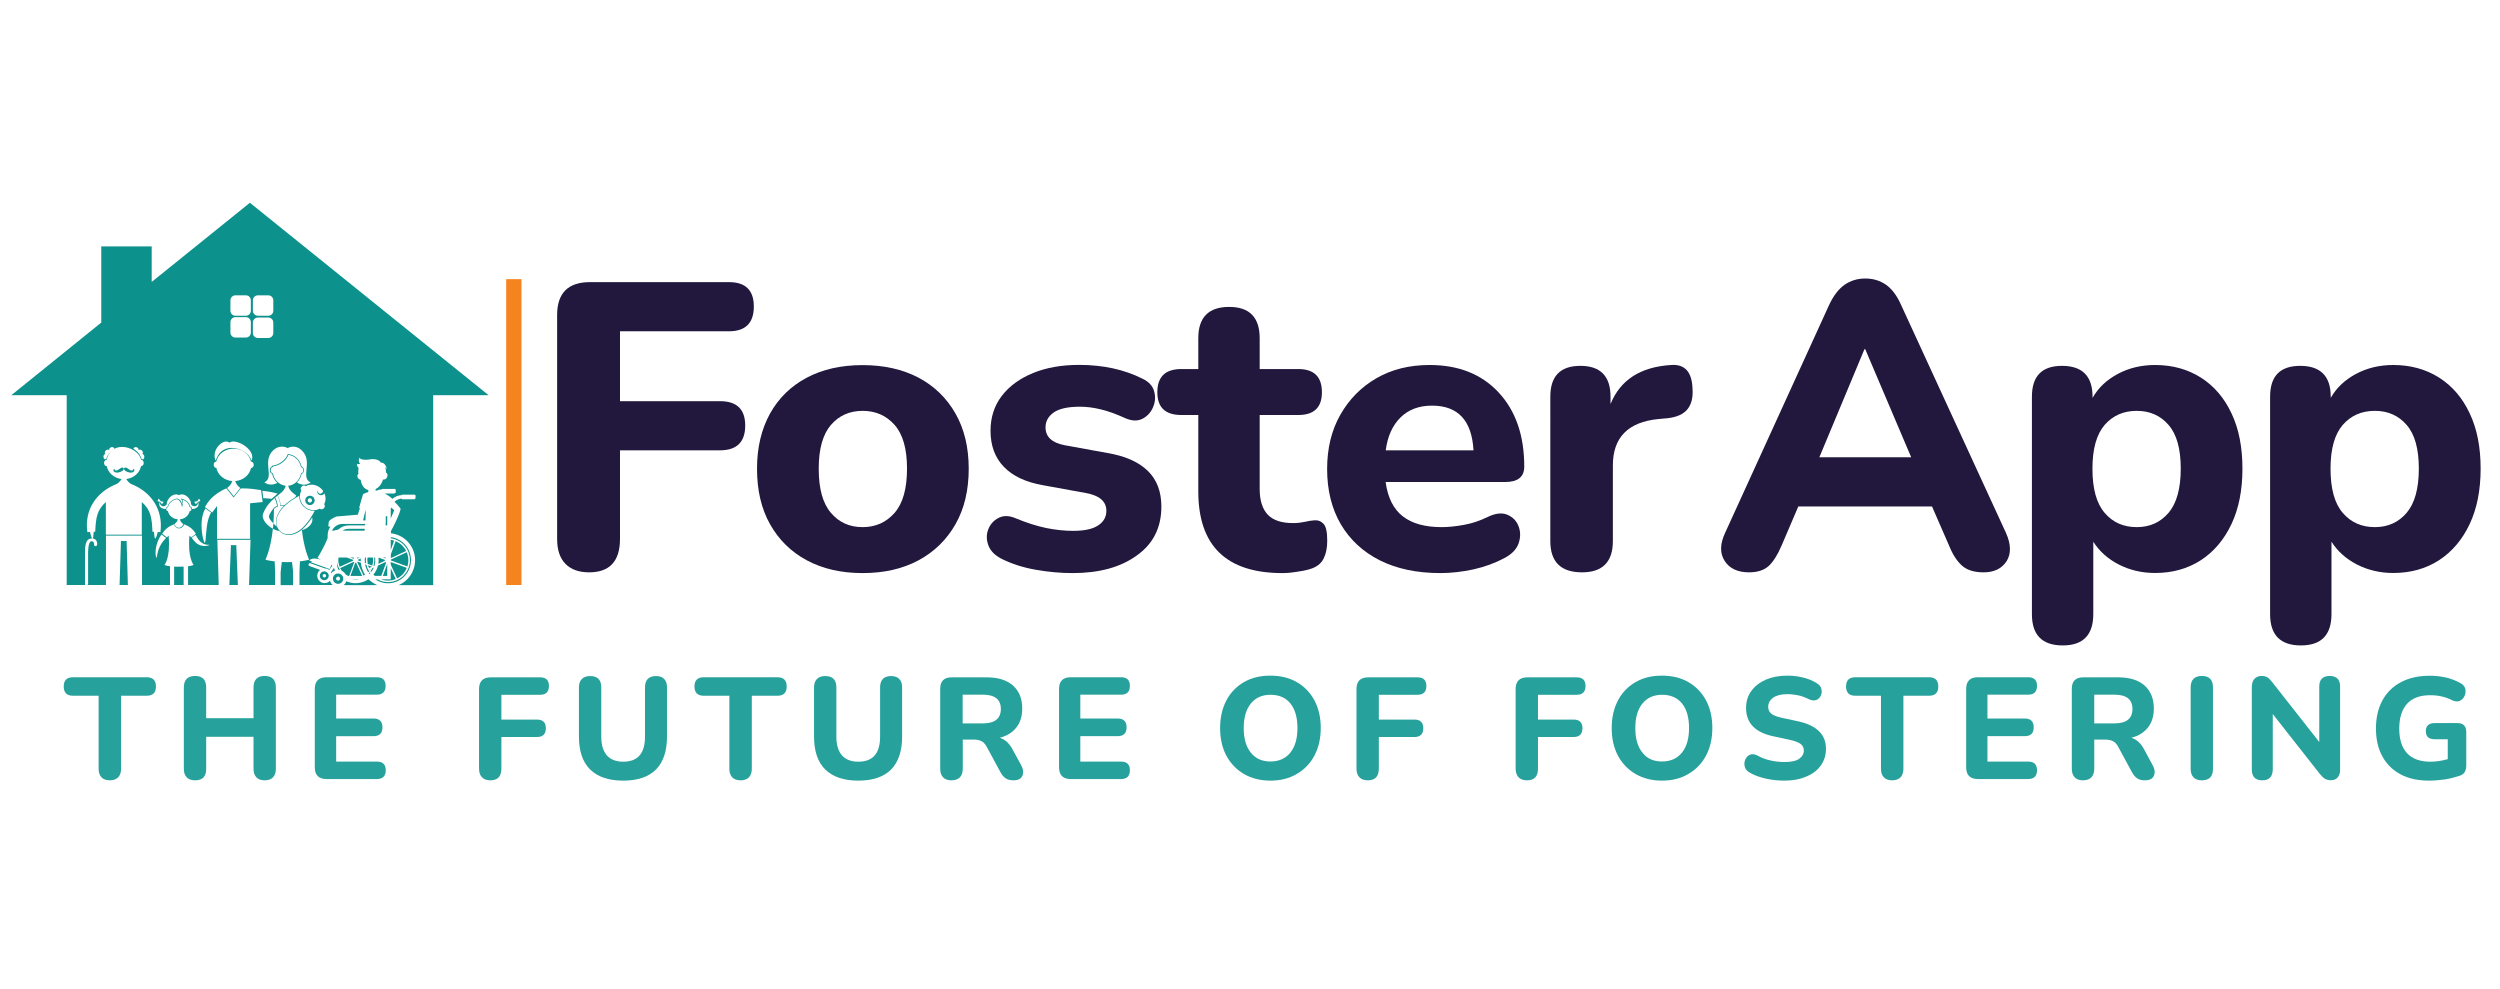 <?xml version="1.0" encoding="utf-8"?>
<!-- Generator: Adobe Illustrator 24.0.0, SVG Export Plug-In . SVG Version: 6.00 Build 0)  -->
<svg version="1.1" id="Layer_1" xmlns="http://www.w3.org/2000/svg" xmlns:xlink="http://www.w3.org/1999/xlink" x="0px" y="0px"
	 viewBox="0 0 235 93" style="enable-background:new 0 0 235 93;" xml:space="preserve">
<style type="text/css">
	.st0{fill:#27A19C;}
	.st1{fill:#22183D;}
	.st2{fill:none;stroke:#F5841F;stroke-width:1.439;stroke-miterlimit:10;}
	.st3{fill:#0D918C;}
</style>
<g>
	<path class="st0" d="M10.33,73.35c-0.34,0-0.61-0.09-0.79-0.28c-0.18-0.19-0.27-0.46-0.27-0.8V65.4h-2.4
		c-0.59,0-0.88-0.29-0.88-0.87c0-0.58,0.29-0.87,0.88-0.87h6.91c0.59,0,0.88,0.29,0.88,0.87c0,0.58-0.29,0.87-0.88,0.87h-2.4v6.86
		c0,0.34-0.09,0.61-0.26,0.8C10.93,73.25,10.67,73.35,10.33,73.35z"/>
	<path class="st0" d="M18.34,73.35c-0.34,0-0.61-0.09-0.79-0.28c-0.18-0.19-0.27-0.46-0.27-0.8v-7.64c0-0.72,0.35-1.09,1.06-1.09
		c0.7,0,1.04,0.36,1.04,1.09v2.88h4.45v-2.88c0-0.72,0.35-1.09,1.04-1.09c0.71,0,1.06,0.36,1.06,1.09v7.64
		c0,0.34-0.09,0.61-0.27,0.8c-0.18,0.19-0.44,0.28-0.79,0.28c-0.33,0-0.59-0.09-0.77-0.28c-0.18-0.19-0.27-0.46-0.27-0.8v-3.01
		h-4.45v3.01C19.39,72.99,19.04,73.35,18.34,73.35z"/>
	<path class="st0" d="M30.69,73.23c-0.73,0-1.1-0.37-1.1-1.1v-7.37c0-0.73,0.37-1.1,1.1-1.1h4.73c0.55,0,0.83,0.27,0.83,0.81
		c0,0.55-0.28,0.83-0.83,0.83H31.6v2.24h3.51c0.56,0,0.84,0.28,0.84,0.83c0,0.55-0.28,0.83-0.84,0.83H31.6v2.39h3.83
		c0.55,0,0.83,0.27,0.83,0.81c0,0.55-0.28,0.83-0.83,0.83H30.69z"/>
	<path class="st0" d="M46.1,73.35c-0.34,0-0.61-0.09-0.79-0.28c-0.19-0.19-0.28-0.47-0.28-0.83v-7.47c0-0.73,0.37-1.1,1.1-1.1h4.64
		c0.55,0,0.83,0.27,0.83,0.81c0,0.55-0.28,0.83-0.83,0.83h-3.64v2.33h3.34c0.56,0,0.84,0.27,0.84,0.81c0,0.55-0.28,0.83-0.84,0.83
		h-3.34v2.96C47.13,72.98,46.79,73.35,46.1,73.35z"/>
	<path class="st0" d="M58.58,73.38c-1.36,0-2.39-0.35-3.1-1.04c-0.71-0.7-1.06-1.73-1.06-3.11v-4.61c0-0.34,0.09-0.61,0.27-0.79
		c0.18-0.19,0.44-0.28,0.79-0.28c0.7,0,1.04,0.36,1.04,1.07v4.63c0,0.78,0.18,1.36,0.53,1.76c0.35,0.39,0.86,0.59,1.53,0.59
		c1.37,0,2.05-0.78,2.05-2.35v-4.63c0-0.71,0.35-1.07,1.04-1.07c0.33,0,0.59,0.09,0.77,0.28c0.18,0.19,0.26,0.45,0.26,0.79v4.61
		c0,1.37-0.35,2.41-1.04,3.11C60.96,73.03,59.94,73.38,58.58,73.38z"/>
	<path class="st0" d="M69.62,73.35c-0.34,0-0.61-0.09-0.79-0.28c-0.18-0.19-0.27-0.46-0.27-0.8V65.4h-2.4
		c-0.59,0-0.88-0.29-0.88-0.87c0-0.58,0.29-0.87,0.88-0.87h6.91c0.59,0,0.88,0.29,0.88,0.87c0,0.58-0.29,0.87-0.88,0.87h-2.4v6.86
		c0,0.34-0.09,0.61-0.26,0.8C70.23,73.25,69.97,73.35,69.62,73.35z"/>
	<path class="st0" d="M80.68,73.38c-1.36,0-2.39-0.35-3.1-1.04c-0.71-0.7-1.06-1.73-1.06-3.11v-4.61c0-0.34,0.09-0.61,0.27-0.79
		c0.18-0.19,0.44-0.28,0.79-0.28c0.7,0,1.04,0.36,1.04,1.07v4.63c0,0.78,0.18,1.36,0.53,1.76c0.35,0.39,0.86,0.59,1.53,0.59
		c1.37,0,2.05-0.78,2.05-2.35v-4.63c0-0.71,0.35-1.07,1.04-1.07c0.33,0,0.59,0.09,0.77,0.28c0.18,0.19,0.26,0.45,0.26,0.79v4.61
		c0,1.37-0.35,2.41-1.04,3.11C83.06,73.03,82.04,73.38,80.68,73.38z"/>
	<path class="st0" d="M89.44,73.35c-0.34,0-0.61-0.09-0.79-0.28c-0.18-0.19-0.27-0.46-0.27-0.8v-7.53c0-0.71,0.36-1.07,1.07-1.07
		h3.3c1.07,0,1.89,0.26,2.47,0.77c0.58,0.52,0.87,1.23,0.87,2.16c0,0.71-0.18,1.31-0.55,1.78c-0.37,0.47-0.89,0.8-1.57,0.97
		c0.48,0.14,0.87,0.49,1.18,1.04L96,71.95c0.19,0.34,0.23,0.66,0.11,0.96c-0.12,0.29-0.4,0.44-0.85,0.44c-0.3,0-0.54-0.06-0.73-0.19
		c-0.19-0.13-0.35-0.32-0.49-0.58l-1.3-2.4c-0.14-0.25-0.3-0.43-0.5-0.52c-0.2-0.09-0.43-0.14-0.71-0.14h-1.03v2.74
		c0,0.34-0.09,0.61-0.26,0.8C90.05,73.25,89.79,73.35,89.44,73.35z M90.49,68h1.89c1.13,0,1.7-0.45,1.7-1.36
		c0-0.9-0.57-1.34-1.7-1.34h-1.89V68z"/>
	<path class="st0" d="M100.65,73.23c-0.73,0-1.1-0.37-1.1-1.1v-7.37c0-0.73,0.37-1.1,1.1-1.1h4.73c0.55,0,0.83,0.27,0.83,0.81
		c0,0.55-0.28,0.83-0.83,0.83h-3.83v2.24h3.51c0.56,0,0.84,0.28,0.84,0.83c0,0.55-0.28,0.83-0.84,0.83h-3.51v2.39h3.83
		c0.55,0,0.83,0.27,0.83,0.81c0,0.55-0.28,0.83-0.83,0.83H100.65z"/>
	<path class="st0" d="M119.42,73.38c-0.94,0-1.77-0.21-2.48-0.62c-0.71-0.41-1.26-0.99-1.66-1.72c-0.39-0.74-0.59-1.6-0.59-2.6
		c0-0.99,0.2-1.86,0.59-2.6c0.39-0.74,0.94-1.31,1.65-1.72c0.71-0.41,1.53-0.61,2.48-0.61c0.95,0,1.78,0.2,2.49,0.61
		c0.71,0.41,1.26,0.98,1.66,1.72c0.39,0.74,0.59,1.6,0.59,2.58c0,1-0.2,1.86-0.59,2.6c-0.39,0.74-0.95,1.32-1.66,1.73
		C121.2,73.17,120.37,73.38,119.42,73.38z M119.42,71.58c0.8,0,1.42-0.28,1.87-0.83c0.45-0.56,0.67-1.33,0.67-2.31
		c0-0.99-0.22-1.77-0.66-2.31c-0.44-0.55-1.07-0.82-1.87-0.82c-0.79,0-1.4,0.27-1.85,0.82c-0.45,0.55-0.67,1.32-0.67,2.31
		c0,0.99,0.22,1.76,0.67,2.31C118.02,71.31,118.64,71.58,119.42,71.58z"/>
	<path class="st0" d="M128.58,73.35c-0.34,0-0.61-0.09-0.79-0.28c-0.19-0.19-0.28-0.47-0.28-0.83v-7.47c0-0.73,0.37-1.1,1.1-1.1
		h4.64c0.55,0,0.83,0.27,0.83,0.81c0,0.55-0.28,0.83-0.83,0.83h-3.64v2.33h3.34c0.56,0,0.84,0.27,0.84,0.81
		c0,0.55-0.28,0.83-0.84,0.83h-3.34v2.96C129.61,72.98,129.27,73.35,128.58,73.35z"/>
	<path class="st0" d="M143.54,73.35c-0.34,0-0.61-0.09-0.79-0.28c-0.19-0.19-0.28-0.47-0.28-0.83v-7.47c0-0.73,0.37-1.1,1.1-1.1
		h4.64c0.55,0,0.83,0.27,0.83,0.81c0,0.55-0.28,0.83-0.83,0.83h-3.64v2.33h3.34c0.56,0,0.84,0.27,0.84,0.81
		c0,0.55-0.28,0.83-0.84,0.83h-3.34v2.96C144.58,72.98,144.23,73.35,143.54,73.35z"/>
	<path class="st0" d="M156.23,73.38c-0.94,0-1.77-0.21-2.48-0.62c-0.71-0.41-1.26-0.99-1.66-1.72c-0.39-0.74-0.59-1.6-0.59-2.6
		c0-0.99,0.2-1.86,0.59-2.6c0.39-0.74,0.94-1.31,1.65-1.72c0.71-0.41,1.53-0.61,2.48-0.61c0.95,0,1.78,0.2,2.49,0.61
		c0.71,0.41,1.26,0.98,1.66,1.72c0.39,0.74,0.59,1.6,0.59,2.58c0,1-0.2,1.86-0.59,2.6c-0.39,0.74-0.95,1.32-1.66,1.73
		C158.01,73.17,157.18,73.38,156.23,73.38z M156.23,71.58c0.8,0,1.42-0.28,1.87-0.83c0.45-0.56,0.67-1.33,0.67-2.31
		c0-0.99-0.22-1.77-0.66-2.31c-0.44-0.55-1.07-0.82-1.87-0.82c-0.79,0-1.4,0.27-1.85,0.82c-0.45,0.55-0.67,1.32-0.67,2.31
		c0,0.99,0.22,1.76,0.67,2.31C154.82,71.31,155.44,71.58,156.23,71.58z"/>
	<path class="st0" d="M167.73,73.38c-0.58,0-1.16-0.06-1.74-0.19c-0.58-0.13-1.08-0.31-1.51-0.56c-0.25-0.14-0.41-0.32-0.47-0.55
		c-0.06-0.23-0.05-0.45,0.04-0.67c0.09-0.22,0.24-0.37,0.43-0.46c0.2-0.09,0.44-0.07,0.72,0.07c0.36,0.21,0.76,0.36,1.21,0.46
		c0.44,0.1,0.88,0.15,1.32,0.15c0.65,0,1.12-0.1,1.4-0.31c0.28-0.2,0.43-0.46,0.43-0.77c0-0.26-0.1-0.47-0.3-0.62
		c-0.2-0.15-0.55-0.28-1.04-0.39l-1.53-0.33c-1.71-0.36-2.56-1.25-2.56-2.66c0-0.61,0.16-1.14,0.49-1.59
		c0.33-0.46,0.78-0.81,1.36-1.07c0.58-0.25,1.26-0.38,2.03-0.38c0.51,0,1,0.06,1.49,0.18s0.92,0.3,1.29,0.54
		c0.23,0.14,0.37,0.31,0.42,0.53c0.05,0.22,0.04,0.43-0.05,0.62c-0.09,0.2-0.23,0.34-0.43,0.42c-0.2,0.08-0.45,0.05-0.75-0.1
		c-0.3-0.15-0.62-0.27-0.95-0.34c-0.33-0.07-0.68-0.11-1.03-0.11c-0.57,0-1.01,0.11-1.32,0.33c-0.31,0.22-0.47,0.51-0.47,0.86
		c0,0.26,0.09,0.47,0.28,0.64c0.19,0.16,0.52,0.29,0.99,0.39l1.53,0.33c1.75,0.38,2.63,1.24,2.63,2.58c0,0.6-0.16,1.12-0.48,1.57
		c-0.32,0.45-0.77,0.8-1.36,1.04C169.22,73.25,168.53,73.38,167.73,73.38z"/>
	<path class="st0" d="M177.87,73.35c-0.34,0-0.61-0.09-0.79-0.28c-0.18-0.19-0.27-0.46-0.27-0.8V65.4h-2.4
		c-0.59,0-0.88-0.29-0.88-0.87c0-0.58,0.29-0.87,0.88-0.87h6.91c0.59,0,0.88,0.29,0.88,0.87c0,0.58-0.29,0.87-0.88,0.87h-2.4v6.86
		c0,0.34-0.09,0.61-0.26,0.8C178.47,73.25,178.21,73.35,177.87,73.35z"/>
	<path class="st0" d="M185.92,73.23c-0.73,0-1.1-0.37-1.1-1.1v-7.37c0-0.73,0.37-1.1,1.1-1.1h4.73c0.55,0,0.83,0.27,0.83,0.81
		c0,0.55-0.28,0.83-0.83,0.83h-3.83v2.24h3.51c0.56,0,0.84,0.28,0.84,0.83c0,0.55-0.28,0.83-0.84,0.83h-3.51v2.39h3.83
		c0.55,0,0.83,0.27,0.83,0.81c0,0.55-0.28,0.83-0.83,0.83H185.92z"/>
	<path class="st0" d="M195.81,73.35c-0.34,0-0.61-0.09-0.79-0.28c-0.18-0.19-0.27-0.46-0.27-0.8v-7.53c0-0.71,0.36-1.07,1.07-1.07
		h3.3c1.07,0,1.89,0.26,2.47,0.77c0.58,0.52,0.87,1.23,0.87,2.16c0,0.71-0.18,1.31-0.55,1.78c-0.37,0.47-0.89,0.8-1.57,0.97
		c0.48,0.14,0.87,0.49,1.18,1.04l0.84,1.56c0.19,0.34,0.23,0.66,0.11,0.96c-0.12,0.29-0.4,0.44-0.85,0.44
		c-0.3,0-0.54-0.06-0.73-0.19c-0.19-0.13-0.35-0.32-0.49-0.58l-1.3-2.4c-0.14-0.25-0.3-0.43-0.5-0.52c-0.2-0.09-0.43-0.14-0.71-0.14
		h-1.03v2.74c0,0.34-0.09,0.61-0.26,0.8C196.42,73.25,196.16,73.35,195.81,73.35z M196.86,68h1.89c1.13,0,1.7-0.45,1.7-1.36
		c0-0.9-0.57-1.34-1.7-1.34h-1.89V68z"/>
	<path class="st0" d="M206.98,73.35c-0.34,0-0.61-0.09-0.79-0.28c-0.18-0.19-0.27-0.46-0.27-0.8v-7.64c0-0.72,0.35-1.09,1.06-1.09
		c0.7,0,1.04,0.36,1.04,1.09v7.64C208.02,72.99,207.68,73.35,206.98,73.35z"/>
	<path class="st0" d="M212.65,73.35c-0.65,0-0.98-0.34-0.98-1.02V64.6c0-0.34,0.08-0.61,0.25-0.79c0.17-0.18,0.39-0.27,0.67-0.27
		c0.24,0,0.42,0.05,0.56,0.14c0.14,0.09,0.29,0.25,0.46,0.47l4.4,5.6v-5.21c0-0.67,0.33-1,0.98-1s0.98,0.33,0.98,1v7.83
		c0,0.3-0.08,0.54-0.23,0.71c-0.15,0.18-0.36,0.26-0.62,0.26c-0.25,0-0.45-0.05-0.6-0.15c-0.15-0.1-0.31-0.26-0.48-0.47l-4.4-5.6
		v5.21C213.63,73.01,213.3,73.35,212.65,73.35z"/>
	<path class="st0" d="M228.35,73.38c-1.08,0-1.99-0.2-2.73-0.61c-0.75-0.41-1.31-0.98-1.7-1.71c-0.39-0.73-0.58-1.59-0.58-2.58
		c0-1.01,0.2-1.89,0.6-2.63c0.4-0.74,0.98-1.32,1.74-1.72c0.76-0.41,1.67-0.61,2.74-0.61c0.49,0,0.98,0.05,1.47,0.16
		c0.49,0.11,0.96,0.29,1.41,0.54c0.24,0.14,0.39,0.32,0.44,0.54c0.05,0.23,0.02,0.45-0.07,0.66c-0.1,0.21-0.25,0.37-0.45,0.46
		c-0.2,0.09-0.45,0.07-0.73-0.06c-0.61-0.32-1.29-0.47-2.05-0.47c-0.97,0-1.69,0.27-2.18,0.81c-0.48,0.54-0.73,1.31-0.73,2.33
		c0,1.02,0.25,1.8,0.74,2.32c0.49,0.52,1.22,0.79,2.19,0.79c0.52,0,1.06-0.08,1.63-0.24v-1.87h-1.22c-0.56,0-0.84-0.25-0.84-0.76
		c0-0.51,0.28-0.76,0.84-0.76h2.13c0.55,0,0.83,0.28,0.83,0.84v3.15c0,0.24-0.05,0.43-0.14,0.6c-0.09,0.16-0.25,0.28-0.45,0.35
		c-0.41,0.14-0.86,0.26-1.37,0.35C229.34,73.33,228.84,73.38,228.35,73.38z"/>
</g>
<path class="st1" d="M55.38,53.8c-0.97,0-1.71-0.27-2.23-0.8c-0.52-0.53-0.78-1.31-0.78-2.33V29.61c0-2.06,1.03-3.09,3.09-3.09
	h13.07c1.55,0,2.33,0.76,2.33,2.29c0,1.55-0.78,2.33-2.33,2.33H58.28v6.57h9.4c1.58,0,2.37,0.76,2.37,2.29
	c0,1.55-0.79,2.33-2.37,2.33h-9.4v8.33C58.28,52.75,57.31,53.8,55.38,53.8z"/>
<path class="st1" d="M81.09,53.87c-2.01,0-3.76-0.4-5.25-1.2s-2.64-1.94-3.46-3.4c-0.82-1.46-1.22-3.2-1.22-5.21
	c0-1.99,0.41-3.71,1.22-5.18c0.81-1.46,1.97-2.59,3.46-3.38c1.49-0.79,3.24-1.18,5.25-1.18c2.01,0,3.76,0.4,5.25,1.18
	c1.49,0.79,2.65,1.92,3.48,3.38c0.83,1.46,1.24,3.19,1.24,5.18c0,2.01-0.41,3.75-1.24,5.21c-0.83,1.46-1.99,2.6-3.48,3.4
	S83.1,53.87,81.09,53.87z M81.09,49.55c1.22,0,2.22-0.45,3-1.34c0.78-0.89,1.17-2.28,1.17-4.16c0-1.86-0.39-3.23-1.17-4.11
	c-0.78-0.88-1.78-1.32-3-1.32c-1.22,0-2.22,0.44-2.98,1.32c-0.76,0.88-1.15,2.25-1.15,4.11c0,1.89,0.38,3.27,1.15,4.16
	C78.87,49.11,79.86,49.55,81.09,49.55z"/>
<path class="st1" d="M100.84,53.87c-1.12,0-2.27-0.1-3.46-0.31c-1.18-0.2-2.26-0.55-3.23-1.03c-0.64-0.33-1.05-0.75-1.24-1.26
	c-0.19-0.51-0.2-1.01-0.02-1.49c0.18-0.48,0.5-0.85,0.96-1.09c0.46-0.24,0.99-0.24,1.6,0.02c1.04,0.43,2.01,0.74,2.88,0.92
	c0.88,0.18,1.73,0.27,2.54,0.27c1.07,0,1.86-0.17,2.37-0.52c0.51-0.34,0.76-0.8,0.76-1.36c0-0.89-0.65-1.45-1.95-1.68l-4.01-0.73
	c-1.6-0.28-2.83-0.85-3.67-1.72c-0.84-0.87-1.26-2-1.26-3.4c0-1.27,0.36-2.37,1.07-3.29c0.71-0.92,1.69-1.63,2.94-2.14
	c1.25-0.51,2.69-0.76,4.32-0.76c2.24,0,4.23,0.43,5.96,1.3c0.59,0.28,0.95,0.68,1.09,1.18c0.14,0.51,0.11,1.01-0.1,1.49
	c-0.2,0.48-0.53,0.85-0.99,1.09c-0.46,0.24-1.01,0.22-1.64-0.06c-0.84-0.38-1.6-0.66-2.29-0.82c-0.69-0.17-1.34-0.25-1.95-0.25
	c-1.15,0-1.97,0.19-2.48,0.55c-0.51,0.37-0.76,0.83-0.76,1.39c0,0.89,0.6,1.45,1.8,1.68l4.01,0.73c1.66,0.28,2.92,0.83,3.78,1.66
	c0.87,0.83,1.3,1.96,1.3,3.38c0,1.96-0.76,3.49-2.29,4.58C105.35,53.32,103.33,53.87,100.84,53.87z"/>
<path class="st1" d="M120.55,53.87c-5.27,0-7.91-2.56-7.91-7.68v-7.18h-1.6c-1.5,0-2.25-0.71-2.25-2.14c0-1.45,0.75-2.18,2.25-2.18
	h1.6v-2.9c0-1.96,0.97-2.94,2.9-2.94c1.91,0,2.87,0.98,2.87,2.94v2.9h3.63c1.48,0,2.22,0.73,2.22,2.18c0,1.43-0.74,2.14-2.22,2.14
	h-3.63v6.95c0,1.07,0.25,1.87,0.75,2.41c0.5,0.53,1.29,0.8,2.39,0.8c0.38,0,0.74-0.04,1.07-0.11c0.33-0.08,0.64-0.13,0.92-0.15
	c0.36-0.03,0.65,0.09,0.88,0.34c0.23,0.25,0.34,0.78,0.34,1.57c0,0.64-0.1,1.18-0.31,1.62c-0.2,0.45-0.56,0.77-1.07,0.97
	c-0.33,0.13-0.78,0.24-1.36,0.32C121.45,53.83,120.96,53.87,120.55,53.87z"/>
<path class="st1" d="M135.41,53.87c-2.22,0-4.12-0.4-5.71-1.2c-1.59-0.8-2.81-1.94-3.67-3.4c-0.85-1.46-1.28-3.19-1.28-5.18
	c0-1.94,0.41-3.64,1.24-5.1c0.83-1.46,1.96-2.61,3.4-3.44c1.44-0.83,3.1-1.24,4.99-1.24c2.73,0,4.89,0.86,6.49,2.58
	c1.6,1.72,2.41,4.04,2.41,6.97c0,0.97-0.6,1.45-1.8,1.45h-11.23c0.2,1.48,0.74,2.55,1.62,3.23c0.88,0.68,2.09,1.01,3.65,1.01
	c0.61,0,1.3-0.07,2.08-0.21c0.78-0.14,1.52-0.39,2.23-0.74c0.74-0.36,1.36-0.43,1.87-0.21c0.51,0.22,0.86,0.58,1.05,1.09
	c0.19,0.51,0.19,1.04,0,1.59c-0.19,0.55-0.62,1-1.28,1.36c-0.89,0.48-1.88,0.85-2.96,1.09C137.44,53.75,136.41,53.87,135.41,53.87z
	 M134.61,38.13c-1.22,0-2.21,0.37-2.96,1.11c-0.75,0.74-1.22,1.77-1.39,3.09h8.25C138.35,39.53,137.06,38.13,134.61,38.13z"/>
<path class="st1" d="M148.71,53.8c-1.99,0-2.98-0.98-2.98-2.94V37.29c0-1.94,0.94-2.9,2.83-2.9c1.88,0,2.83,0.97,2.83,2.9v0.69
	c0.92-2.27,2.81-3.49,5.69-3.67c0.64-0.05,1.13,0.11,1.47,0.48c0.34,0.37,0.53,0.97,0.55,1.81c0.05,0.79-0.11,1.41-0.48,1.87
	c-0.37,0.46-0.99,0.74-1.85,0.84l-0.88,0.08c-2.85,0.28-4.28,1.73-4.28,4.36v7.11C151.61,52.82,150.64,53.8,148.71,53.8z"/>
<g>
	<path class="st1" d="M164.41,53.8c-1.07,0-1.83-0.36-2.29-1.07c-0.46-0.71-0.45-1.59,0.04-2.64l9.78-21.43
		c0.41-0.87,0.89-1.5,1.45-1.89c0.56-0.39,1.21-0.59,1.95-0.59c0.74,0,1.39,0.2,1.95,0.59c0.56,0.4,1.03,1.03,1.41,1.89l9.86,21.43
		c0.48,1.07,0.5,1.96,0.06,2.66c-0.45,0.7-1.17,1.05-2.16,1.05c-0.87,0-1.53-0.2-2.01-0.61c-0.47-0.41-0.89-1.04-1.24-1.91
		l-1.6-3.67h-12.57l-1.57,3.67c-0.38,0.89-0.79,1.53-1.22,1.93C165.81,53.6,165.2,53.8,164.41,53.8z M175.26,32.82l-4.24,10.16h8.63
		l-4.32-10.16H175.26z"/>
	<path class="st1" d="M193.9,60.67c-1.94,0-2.9-0.98-2.9-2.94V37.29c0-1.94,0.94-2.9,2.83-2.9c1.91,0,2.87,0.97,2.87,2.9v0.11
		c0.53-0.94,1.32-1.69,2.37-2.25c1.04-0.56,2.22-0.84,3.51-0.84c1.63,0,3.06,0.4,4.3,1.18c1.24,0.79,2.2,1.91,2.88,3.36
		c0.69,1.45,1.03,3.18,1.03,5.2c0,2.01-0.34,3.75-1.03,5.21c-0.69,1.46-1.65,2.6-2.88,3.4c-1.24,0.8-2.67,1.2-4.3,1.2
		c-1.25,0-2.39-0.27-3.42-0.8c-1.03-0.53-1.83-1.25-2.39-2.14v6.8C196.77,59.69,195.81,60.67,193.9,60.67z M200.86,49.55
		c1.22,0,2.22-0.45,2.98-1.34c0.76-0.89,1.15-2.28,1.15-4.16c0-1.86-0.38-3.23-1.15-4.11c-0.76-0.88-1.76-1.32-2.98-1.32
		c-1.25,0-2.25,0.44-3.02,1.32c-0.76,0.88-1.15,2.25-1.15,4.11c0,1.89,0.38,3.27,1.15,4.16C198.6,49.11,199.61,49.55,200.86,49.55z"
		/>
	<path class="st1" d="M216.29,60.67c-1.94,0-2.9-0.98-2.9-2.94V37.29c0-1.94,0.94-2.9,2.83-2.9c1.91,0,2.87,0.97,2.87,2.9v0.11
		c0.53-0.94,1.32-1.69,2.37-2.25c1.04-0.56,2.22-0.84,3.51-0.84c1.63,0,3.06,0.4,4.3,1.18c1.24,0.79,2.2,1.91,2.88,3.36
		c0.69,1.45,1.03,3.18,1.03,5.2c0,2.01-0.34,3.75-1.03,5.21c-0.69,1.46-1.65,2.6-2.88,3.4c-1.24,0.8-2.67,1.2-4.3,1.2
		c-1.25,0-2.39-0.27-3.42-0.8c-1.03-0.53-1.83-1.25-2.39-2.14v6.8C219.16,59.69,218.2,60.67,216.29,60.67z M223.24,49.55
		c1.22,0,2.22-0.45,2.98-1.34c0.76-0.89,1.15-2.28,1.15-4.16c0-1.86-0.38-3.23-1.15-4.11c-0.76-0.88-1.76-1.32-2.98-1.32
		c-1.25,0-2.25,0.44-3.02,1.32c-0.76,0.88-1.15,2.25-1.15,4.11c0,1.89,0.38,3.27,1.15,4.16C220.99,49.11,222,49.55,223.24,49.55z"/>
</g>
<line class="st2" x1="48.3" y1="26.24" x2="48.3" y2="54.99"/>
<g>
	<path class="st3" d="M33.92,52.9C33.92,52.9,33.92,52.9,33.92,52.9l-0.3-0.11c-0.01,0.02-0.03,0.03-0.04,0.05l0.59,1.27
		c0.05-0.02,0.1-0.05,0.14-0.08C34.1,53.69,33.96,53.3,33.92,52.9z"/>
	<path class="st3" d="M34.44,53.09l-0.12-0.04v0c0.05,0.26,0.15,0.52,0.29,0.74c0.03-0.03,0.05-0.06,0.08-0.08
		C34.57,53.51,34.49,53.31,34.44,53.09z"/>
	<path class="st3" d="M36.18,52.71c-0.01-0.03-0.01-0.05,0-0.08l-0.58-0.21h-0.02c0.02,0.19,0.02,0.38-0.01,0.58L36.18,52.71z"/>
	<path class="st3" d="M34.05,54.14L34.05,54.14l-0.58-1.25c-0.02,0-0.04,0-0.07,0l-0.46,1.25H34.05z"/>
	<path class="st3" d="M38.23,51.91l-1.49,0.69c0,0.03,0.01,0.05,0,0.08l1.55,0.57C38.44,52.8,38.41,52.32,38.23,51.91z"/>
	<polygon class="st3" points="36.4,53 35.99,54.14 36.4,54.14 	"/>
	<path class="st3" d="M37.2,54.43L37.2,54.43l-0.47-1.02v0v1.05h-0.86l-0.01,0.02C36.32,54.63,36.79,54.6,37.2,54.43z"/>
	<path class="st3" d="M35.02,54.14l-0.01-0.01c0,0-0.01,0.01-0.01,0.01h0H35.02z"/>
	<path class="st3" d="M38.24,53.38L38.24,53.38l-1.51-0.55v0v0.25l0.6,1.29h0C37.73,54.17,38.06,53.83,38.24,53.38z"/>
	<path class="st3" d="M31.83,53.57c0.04,0,0.08,0.01,0.12,0.01c-0.13-0.22-0.22-0.46-0.26-0.72v0.19c0,0.13,0.02,0.25,0.06,0.36
		c0,0,0,0,0,0C31.78,53.47,31.8,53.52,31.83,53.57z"/>
	<path class="st3" d="M33.2,52.7c0-0.02,0-0.04,0-0.07l-0.6-0.22h-0.78c-0.05,0.3,0,0.6,0.11,0.87L33.2,52.7z"/>
	<path class="st3" d="M36.23,49.76C36.23,49.76,36.23,49.76,36.23,49.76l0.05-0.02c0.01-0.01,0.01-0.02,0.02-0.03h-0.06
		C36.24,49.72,36.24,49.74,36.23,49.76z"/>
	<path class="st3" d="M31.69,52.41L31.69,52.41v0.02C31.69,52.43,31.7,52.42,31.69,52.41L31.69,52.41z"/>
	<path class="st3" d="M34.38,54.13c-0.01,0-0.01,0.01-0.02,0.01h0.03C34.39,54.14,34.38,54.13,34.38,54.13z"/>
	<path class="st3" d="M35.14,53.34l-0.13,0.06c0,0,0,0,0,0c-0.05,0.1-0.11,0.2-0.18,0.29c0.02,0.03,0.04,0.06,0.06,0.08
		C34.99,53.65,35.08,53.5,35.14,53.34C35.14,53.34,35.14,53.34,35.14,53.34z"/>
	<path class="st3" d="M33.28,52.47l-0.03-0.06h-0.31l0.29,0.11C33.25,52.5,33.26,52.49,33.28,52.47z"/>
	<path class="st3" d="M38.5,53.4c0.41-1.13-0.17-2.38-1.29-2.79c-0.16-0.06-0.31-0.1-0.47-0.12v0.11c0.15,0.02,0.29,0.06,0.44,0.11
		c1.07,0.39,1.62,1.58,1.23,2.65c-0.39,1.07-1.58,1.62-2.65,1.23c-0.1-0.04-0.19-0.08-0.28-0.13c0,0,0,0,0,0h-0.21h0c0,0,0,0,0,0
		c0.14,0.09,0.29,0.17,0.46,0.23C36.84,55.11,38.09,54.53,38.5,53.4z"/>
	<path class="st3" d="M30.75,53.81c-0.07-0.06-0.16-0.1-0.27-0.1c-0.01,0-0.03,0-0.04,0c0,0-0.01,0-0.01,0l0,0c0,0,0,0,0,0
		c-0.21,0.02-0.37,0.2-0.37,0.41c0,0.23,0.19,0.42,0.42,0.42s0.42-0.19,0.42-0.42c0-0.11-0.04-0.21-0.12-0.29c0,0,0,0,0,0l0,0
		C30.78,53.82,30.77,53.82,30.75,53.81z M30.49,54.28c-0.09,0-0.16-0.07-0.16-0.16c0-0.09,0.07-0.16,0.16-0.16
		c0.09,0,0.16,0.07,0.16,0.16C30.65,54.21,30.58,54.28,30.49,54.28z"/>
	<path class="st3" d="M36.24,52.83l-0.71,0.33v0c-0.02,0.08-0.04,0.16-0.07,0.23c-0.08,0.23-0.21,0.44-0.36,0.62
		c0.04,0.04,0.08,0.08,0.13,0.12h0h0.61h0l0.46-1.25C36.27,52.87,36.25,52.86,36.24,52.83z"/>
	<path class="st3" d="M34.29,49.71H33.1h-0.33c-0.05,0-0.09,0-0.14,0.01h0c0,0,0,0,0,0c0,0,0,0-0.01,0
		c-0.16,0.02-0.3,0.08-0.43,0.16h2.08C34.28,49.83,34.28,49.77,34.29,49.71z"/>
	<path class="st3" d="M31.48,53.63C31.49,53.63,31.49,53.63,31.48,53.63C31.49,53.63,31.49,53.63,31.48,53.63
		c-0.03-0.06-0.05-0.13-0.07-0.2c0,0,0,0,0,0c-0.01-0.02-0.01-0.03-0.02-0.05l-0.29,0.43l0,0c0,0,0,0,0,0
		c0.01,0.02,0.02,0.05,0.03,0.07C31.23,53.77,31.35,53.68,31.48,53.63z"/>
	<path class="st3" d="M27.56,53.78L27.56,53.78l-0.11-0.95c-0.15,0.01-0.31,0.01-0.48,0.01c-0.17,0-0.33,0-0.48-0.01l-0.11,0.95
		v1.22h0.1h1.07V53.78z"/>
	<path class="st3" d="M16.37,53.26v1.73h0.89v-1.73c-0.13,0.01-0.28,0.01-0.44,0.01C16.65,53.27,16.5,53.27,16.37,53.26z"/>
	<path class="st3" d="M11.64,50.86c-0.22,0-0.27-0.02-0.27-0.02l-0.13,4.15h0.78l-0.12-4.15C11.91,50.84,11.86,50.86,11.64,50.86z"
		/>
	<path class="st3" d="M22.21,51.23c0,0-0.05,0.02-0.25,0.02c-0.2,0-0.25-0.02-0.25-0.02l-0.15,3.76h0.4h0.4L22.21,51.23z"/>
	<path class="st3" d="M35.26,52.41h-0.09c0.04,0.26,0.01,0.53-0.07,0.8c0,0,0,0,0,0l0.11-0.05C35.28,52.91,35.29,52.66,35.26,52.41z
		"/>
	<path class="st3" d="M33.58,52.41l-0.02,0.05c0.02,0.01,0.03,0.03,0.05,0.04l0.2-0.09H33.58z"/>
	<path class="st3" d="M33.66,52.61c0,0.02,0,0.04,0,0.07l0.25,0.09c0-0.09,0-0.18,0-0.27L33.66,52.61z"/>
	<path class="st3" d="M33.45,52.42L33.45,52.42l-0.07-0.01l0,0.01C33.41,52.42,33.43,52.42,33.45,52.42z"/>
	<path class="st3" d="M34.94,53.28c0,0,0-0.01,0.01-0.01c0,0,0,0,0,0l-0.35-0.13c0.02,0.09,0.05,0.17,0.09,0.25c0,0,0,0,0,0
		L34.94,53.28C34.94,53.28,34.94,53.28,34.94,53.28z"/>
	<path class="st3" d="M34.67,53.89c0.02,0.03,0.04,0.05,0.06,0.08c0.03-0.02,0.05-0.05,0.08-0.08c-0.02-0.02-0.04-0.05-0.05-0.08
		C34.72,53.84,34.7,53.86,34.67,53.89z"/>
	<path class="st3" d="M34.41,52.95c-0.02-0.17-0.03-0.36-0.01-0.54H34.3c-0.02,0.17-0.02,0.33,0,0.5v0L34.41,52.95
		C34.41,52.95,34.41,52.95,34.41,52.95z"/>
	<path class="st3" d="M34.74,53.53C34.74,53.53,34.74,53.53,34.74,53.53c0.01,0.02,0.02,0.04,0.03,0.06
		c0.02-0.03,0.05-0.07,0.06-0.1c0,0,0,0,0,0L34.74,53.53z"/>
	<path class="st3" d="M34.57,53.01L34.57,53.01l0.42,0.15v0c0.08-0.25,0.1-0.5,0.06-0.75h-0.5C34.52,52.61,34.53,52.81,34.57,53.01z
		"/>
	<path class="st3" d="M36.22,52.49c0.02-0.02,0.03-0.04,0.06-0.06l-0.01-0.02H36L36.22,52.49z"/>
	<path class="st3" d="M32.77,54.14h0.05h0l0.47-1.29c-0.02-0.01-0.03-0.03-0.05-0.04l-1.27,0.59c0.05,0.09,0.1,0.18,0.16,0.26
		c0.15,0.07,0.28,0.19,0.36,0.34c0.08,0.06,0.16,0.1,0.25,0.14c0,0,0,0,0,0C32.76,54.14,32.76,54.14,32.77,54.14z"/>
	<path class="st3" d="M31.78,54.88c0.24,0,0.44-0.17,0.48-0.4c0-0.03,0.01-0.06,0.01-0.09v-0.01c0,0,0,0,0,0c0,0,0,0,0,0
		c0-0.08-0.02-0.15-0.06-0.21c-0.08-0.16-0.24-0.26-0.43-0.26c-0.03,0-0.07,0-0.1,0.01c0,0-0.01,0-0.01,0c0,0,0,0,0,0l-0.02,0
		c0,0,0,0,0,0c-0.21,0.06-0.36,0.25-0.36,0.47C31.29,54.66,31.51,54.88,31.78,54.88z M31.78,54.2c0.1,0,0.19,0.08,0.19,0.19
		c0,0.1-0.08,0.19-0.19,0.19c-0.1,0-0.19-0.08-0.19-0.19C31.6,54.28,31.68,54.2,31.78,54.2z"/>
	<path class="st3" d="M34.66,54.47C34.66,54.47,34.66,54.47,34.66,54.47l-0.06,0c0,0,0,0,0,0c-0.55,0.36-1.26,0.46-1.92,0.22
		c-0.04-0.01-0.08-0.03-0.13-0.05c-0.04,0.14-0.13,0.26-0.23,0.36h2.49h0.64C35.15,54.86,34.89,54.68,34.66,54.47z"/>
	<path class="st3" d="M37.19,50.87l-0.45,1.24v0.31h0v0v0.04v0l1.44-0.67c0,0,0,0,0,0C37.97,51.38,37.63,51.05,37.19,50.87z"/>
	<path class="st3" d="M23.49,19.06l-9.23,7.44v-3.34H9.52v7.16l-8.46,6.83h5.21v17.84h0.44h1.32c-0.03-0.03-0.04-0.06-0.04-0.1V52.1
		c0-0.76,0.02-1.47,0.64-1.49c0.38-0.01,0.54,0.31,0.5,0.6c-0.01,0.08-0.08,0.14-0.16,0.13c-0.08-0.01-0.14-0.08-0.13-0.16
		c0.01-0.1-0.03-0.27-0.16-0.3C8.47,50.84,8.28,51,8.28,52.1v2.79c0,0.04-0.02,0.08-0.04,0.1h0.08h1.02h0.62v-4.64v0h3.39v0v4.64
		h0.9h1.73v-1.76c-0.4-0.05-0.52-0.13-0.52-0.13s0.58-0.64,0.39-2.76l-0.16,0.18l-0.44-0.34c0.27-0.47,0.66-0.72,1.09-0.89
		c0,0,0.15,0.38,0.49,0.38c0.34,0,0.49-0.38,0.49-0.38c0.43,0.16,0.82,0.42,1.09,0.89l-0.44,0.34l-0.16-0.18
		c-0.19,2.11,0.39,2.76,0.39,2.76s-0.12,0.08-0.52,0.13v1.76h2.88l-0.13-4.25h1.56h1.56l-0.14,4.25h0.75h1.7c0-0.39,0-1.18,0-1.22
		l-0.04-1c-0.59-0.06-0.87-0.16-0.87-0.16s0.49-0.94,0.7-2.91c-0.49-0.26-1.13-0.88-0.91-1.44c0.28-0.72,0.72-1.13,1.07-1.44
		c0.15,0.29,0.21,0.56,0.23,0.75c-0.13,0.04-0.29,0.17-0.29,0.17c0,0-0.42,0.49-0.47,0.8c-0.03,0.15,0.19,0.43,0.42,0.66
		c0.03-0.41,0.05-0.86,0.05-1.35c0,0,0.13-0.17,0.37-0.23c-0.02-0.25-0.1-0.56-0.25-0.86l0.21-0.16c0.09,0.12,0.25,0.57,0.28,0.97
		c0.1-0.02,0.22-0.03,0.35-0.04c-0.12,0.11-0.23,0.23-0.32,0.36c-0.47,0.61-0.53,1.19-0.37,1.63c-0.1-0.1-0.21-0.21-0.32-0.32
		c-0.01,0.17-0.03,0.34-0.05,0.5c0.31,0.16,0.58,0.23,0.58,0.19c0,0,0,0,0,0c0.02,0.02,0.04,0.04,0.06,0.06
		c0.22,0.22,0.53,0.34,0.87,0.34c0.39,0,0.8-0.16,1.18-0.47c0.01-0.01,0.02-0.02,0.03-0.03c0.44-0.34,0.86-0.98,0.97-1.15
		c0.21,0.78-0.91,1.28-0.97,1.15c0.22,1.91,0.69,2.82,0.69,2.82s-0.28,0.09-0.87,0.16l-0.04,1h0c0,0.04,0,0.83,0,1.22h1.9h1.22
		c-0.12-0.11-0.21-0.24-0.25-0.4c-0.13,0.14-0.31,0.22-0.51,0.22c-0.38,0-0.69-0.31-0.69-0.69c0-0.22,0.1-0.42,0.27-0.55
		c0,0,0,0,0,0l0,0l-1-0.36c-0.07-0.03-0.11-0.11-0.08-0.18c0.02-0.06,0.08-0.1,0.14-0.09c0.01,0,0.02,0,0.04,0.01l1.33,0.48h0
		c0.16,0,0.32,0.06,0.43,0.15l0.08-0.12l0.21-0.31v0c-0.02-0.01-0.05-0.03-0.09-0.05l-0.15,0.35l-0.02,0.04l-0.16-0.06l-1.57-0.57
		c0-0.01,0.01-0.01,0.01-0.02c0.02-0.02,0.04-0.04,0.06-0.06l-0.24-0.09c0-0.01,0.01-0.01,0.01-0.02c0.28-0.32,0.98-0.09,1.07-0.06
		c0,0,0,0,0,0c0,0,0,0,0,0c0,0,0,0,0,0c-0.1-0.06-0.21-0.12-0.31-0.17c0,0,0.59-0.95,0.95-1.86v-0.27c0-0.31,0.1-0.59,0.27-0.82l0,0
		c-0.11,0.05-0.21-0.03-0.21-0.03l0.05-0.44c0.17-0.27,0.73-0.47,0.73-0.47l2-0.17l0.19-0.62c-0.04-0.01-0.07-0.02-0.07-0.02
		c0.08-0.36,0.32-1.13,0.36-1.25c0-0.01-0.01-0.01-0.02-0.02c0,0,0.18-0.13,0.51-0.21c0,0,0,0,0,0l0.02-0.19
		c-0.5-0.14-0.67-0.59-0.73-0.97c-0.36-0.09-0.3-0.42-0.3-0.42c0.04-0.13,0.1-0.19,0.17-0.22l-0.1,0l0.03-0.5
		c0,0-0.21-0.15-0.13-0.36c0,0,0.13,0.06,0.29-0.01c0,0-0.23-0.16-0.08-0.57c0,0,0.12,0.33,1.15,0.14c0,0,0.63-0.07,0.88,0.33
		c0.45-0.03,0.54,0.59,0.54,0.59c-0.05-0.08-0.19-0.19-0.19-0.19c0.14,0.16,0.12,0.47,0.11,0.51c0.06,0.03,0.12,0.09,0.15,0.2
		c0,0,0.05,0.5-0.42,0.48c-0.15,0.51-0.45,0.77-0.7,0.9l0.02,0.17c0.18-0.09,0.38-0.15,0.6-0.15v-0.04h1.21V46h0.07v0.33H37.1v0.06
		h-0.95c0.34,0.15,0.62,0.39,0.74,0.5c0.24-0.21,0.55-0.34,0.89-0.35v-0.04h1.21v0.04h0.07v0.33h-0.07v0.06h-1.21v-0.06
		c-0.27,0.01-0.52,0.12-0.7,0.3c0.33,0.3,0.58,0.66,0.58,0.66c-0.14,0.65-0.69,1.68-0.91,2.09v0.21c0.2,0.02,0.4,0.07,0.6,0.14
		c1.32,0.49,2,1.95,1.51,3.27c-0.25,0.68-0.76,1.19-1.38,1.46h0.09h0.76h1.66h0.73V37.15h5.21L23.49,19.06z M27.04,42.12
		c0,0,0.67-0.42,1.33,0.22c1.09,1.05-0.17,2.56,0.83,3.01c0,0-0.37,0.32-0.92,0.17c-0.12-0.03-0.25-0.08-0.37-0.17
		c0.22-0.21,0.37-0.48,0.44-0.8c0.13-0.04,0.22-0.18,0.22-0.35c0-0.17-0.09-0.32-0.22-0.35c-0.15-0.65-0.68-1.13-1.3-1.17
		c-0.05,0.18-0.17,0.39-0.41,0.6c-0.41,0.38-0.82,0.47-1.04,0.49c-0.01,0.02-0.01,0.05-0.02,0.07c-0.13,0.03-0.22,0.18-0.22,0.35
		c0,0.17,0.09,0.31,0.22,0.35c0.07,0.34,0.25,0.64,0.49,0.85c-0.1,0.06-0.2,0.1-0.3,0.12c-0.55,0.15-0.92-0.17-0.92-0.17
		c1-0.46-0.26-1.97,0.83-3.01C26.37,41.7,27.04,42.12,27.04,42.12z M23.77,28.23c0-0.26,0.21-0.47,0.47-0.47h0.98
		c0.26,0,0.47,0.21,0.47,0.47v0.98c0,0.26-0.21,0.47-0.47,0.47h-0.98c-0.26,0-0.47-0.21-0.47-0.47V28.23z M23.77,30.32
		c0-0.26,0.21-0.47,0.47-0.47h0.98c0.26,0,0.47,0.21,0.47,0.47v0.98c0,0.26-0.21,0.47-0.47,0.47h-0.98c-0.26,0-0.47-0.21-0.47-0.47
		V30.32z M21.66,28.23c0-0.26,0.21-0.47,0.47-0.47h0.98c0.26,0,0.47,0.21,0.47,0.47v0.98c0,0.26-0.21,0.47-0.47,0.47h-0.98
		c-0.26,0-0.47-0.21-0.47-0.47V28.23z M21.66,30.28c0-0.26,0.21-0.47,0.47-0.47h0.98c0.26,0,0.47,0.21,0.47,0.47v0.98
		c0,0.26-0.21,0.47-0.47,0.47h-0.98c-0.26,0-0.47-0.21-0.47-0.47V30.28z M21.57,41.61c0.54-0.46,2.5,0.63,2.09,1.65
		c0,0-0.01,0-0.04,0c-0.21-0.68-1.07-1.16-1.84-1.16c-0.78,0-1.28,0.48-1.49,1.16c-0.03,0-0.04,0-0.04,0
		C19.85,42.24,21.03,41.16,21.57,41.61z M20.33,43.39c0.15-0.69,0.82-1.22,1.63-1.22c0.8,0,1.47,0.52,1.63,1.22
		c0.14,0,0.26,0.13,0.26,0.3c0,0.16-0.11,0.3-0.25,0.3c-0.14,0.66-0.74,1.17-1.49,1.23c0.09,0.29,0.26,0.48,0.48,0.65l-0.62,0.78
		l-0.62-0.78c0.22-0.17,0.4-0.36,0.48-0.65c-0.74-0.06-1.35-0.56-1.49-1.23c-0.14,0-0.25-0.13-0.25-0.3
		C20.08,43.52,20.19,43.39,20.33,43.39z M12.56,42.13c0.1-0.2,0.51-0.09,0.46,0.17c0.26-0.15,0.52,0.21,0.37,0.38
		c0.22,0.06,0.23,0.39,0.06,0.5c0,0-0.02-0.01-0.12-0.02c-0.01,0-0.02-0.01-0.02-0.01c-0.12-0.4-0.39-0.74-0.75-0.95L12.56,42.13z
		 M9.9,42.68c-0.16-0.17,0.1-0.53,0.37-0.38c-0.05-0.26,0.36-0.37,0.46-0.17l0.01,0.06c-0.36,0.22-0.63,0.55-0.75,0.95
		c-0.01,0-0.02,0.01-0.02,0.01c-0.09,0.01-0.12,0.02-0.12,0.02C9.67,43.06,9.68,42.73,9.9,42.68z M14.59,50.62
		c-0.06,0-0.09-0.26-0.12-0.63l-0.14-0.01c-0.05-1.36-0.18-2.06-1-2.79v3.07H9.95v-3.07c-0.82,0.74-0.94,1.44-1,2.79l-0.14,0.01
		c-0.03,0.37-0.05,0.63-0.12,0.63c-0.05,0-0.15-0.24-0.23-0.61l-0.25,0.01c-0.3-2.19,0.93-3.82,2.79-4.54
		c0.18-0.13,0.32-0.26,0.42-0.45c-0.7-0.09-1.26-0.58-1.39-1.21c-0.14,0-0.25-0.13-0.25-0.3c0-0.16,0.11-0.3,0.25-0.3
		c0.15-0.69,0.64-1.21,1.44-1.21c0.8,0,1.64,0.52,1.79,1.21c0.14,0,0.25,0.13,0.25,0.3c0,0.16-0.11,0.3-0.25,0.3
		c-0.13,0.63-0.69,1.12-1.39,1.21c0.1,0.18,0.24,0.32,0.42,0.45c1.85,0.71,3.08,2.35,2.79,4.54l-0.25-0.01
		C14.75,50.37,14.64,50.62,14.59,50.62z M15.61,50.57c-0.13,0.13-0.31,0.33-0.44,0.54c-0.42,0.67-0.39,1.28-0.46,1.33
		c-0.05,0.03-0.28-0.88,0.3-1.93c0.05-0.1,0.11-0.18,0.16-0.27L15.61,50.57z M17.83,48.05c-0.09,0.41-0.47,0.73-0.93,0.77
		c0.06,0.2,0.18,0.33,0.34,0.45l0,0c0,0-0.14,0.34-0.43,0.34c-0.29,0-0.43-0.34-0.43-0.34l0,0c0.16-0.12,0.29-0.25,0.34-0.45
		c-0.47-0.04-0.85-0.35-0.93-0.77c-0.22,0-0.2-0.37,0-0.38c0.09-0.38,0.43-0.69,0.85-0.75c0.3,0.11,0.41,0.43,0.47,0.74
		c0.05-0.13,0.15-0.41,0.03-0.7c0.39,0.12,0.63,0.41,0.69,0.71C18.04,47.68,18.05,48.05,17.83,48.05z M18.06,47.85
		c0-0.11-0.08-0.21-0.17-0.23c-0.11-0.39-0.46-0.69-0.89-0.76c0.17,0.21,0.17,0.46,0.13,0.6c-0.05-0.24-0.13-0.49-0.47-0.6
		c-0.44,0.06-0.8,0.36-0.91,0.76c-0.1,0.03-0.17,0.12-0.17,0.23c-0.26,0-0.53-0.13-0.59-0.33c-0.04-0.15,0-0.26,0.05-0.34L14.8,47.1
		l0.13-0.24l0.15,0.25c0.05-0.06,0.1-0.09,0.1-0.09s-0.04,0.04-0.08,0.1l0.29,0.05l-0.17,0.23l-0.15-0.22
		c-0.03,0.07-0.05,0.16,0,0.24c0.12,0.2,0.36,0.21,0.52,0.09c0.14-0.11,0.05-0.23,0.16-0.45c0.27-0.54,0.8-0.7,1.07-0.51
		c0.27-0.19,0.8-0.04,1.07,0.51c0.1,0.21,0.02,0.34,0.16,0.45c0.16,0.12,0.4,0.11,0.52-0.09c0.05-0.08,0.03-0.17,0-0.24l-0.15,0.22
		l-0.17-0.23l0.29-0.05c-0.04-0.06-0.08-0.1-0.08-0.1s0.05,0.03,0.1,0.09l0.15-0.25l0.13,0.24l-0.24,0.07
		c0.05,0.08,0.09,0.2,0.05,0.34C18.58,47.72,18.32,47.85,18.06,47.85z M18.37,50.97c-0.14-0.14-0.26-0.29-0.35-0.42l0.36-0.27
		c0.05,0.07,0.09,0.14,0.14,0.22c0.49,0.88,1.16,0.67,1.16,0.72C19.67,51.28,18.91,51.52,18.37,50.97z M19.6,48.74
		c-0.28,0.92-0.22,2.27-0.35,2.27c-0.13,0-0.62-1.89,0-3.11c0.02-0.04,0.04-0.07,0.06-0.11l0.53,0.39
		C19.75,48.35,19.66,48.53,19.6,48.74z M23.51,47.31v3.34H20.4v-3.09l-0.45,0.62l-0.68-0.51c0,0,0.24-0.52,0.72-0.95
		c0.67-0.59,1.29-0.81,1.29-0.81l0.68,0.85l0.68-0.85c0.79-0.03,1.5,0.11,1.9,0.16l0.15,1.12L23.51,47.31z M25.54,46.89
		c-0.33-0.03-0.56-0.06-0.79-0.06l-0.09-0.69c0.48,0.04,0.98,0.13,1.43,0.26L25.54,46.89z M26.39,47.51
		c-0.05-0.38-0.19-0.8-0.29-0.93c0.36-0.27,0.65-0.49,0.76-0.92c-0.61-0.06-1.1-0.56-1.21-1.17c-0.01,0-0.03,0-0.04-0.01
		c0,0,0,0,0,0c-0.24-0.07-0.21-0.57,0.04-0.57c0-0.02,0.01-0.05,0.02-0.07c0.23-0.03,0.63-0.13,1.03-0.5
		c0.2-0.18,0.33-0.38,0.41-0.58c0.59,0.06,1.07,0.55,1.19,1.16c0.27,0,0.27,0.57,0,0.57c-0.11,0.62-0.6,1.12-1.21,1.17
		c0.11,0.45,0.4,0.65,0.76,0.92c-0.03,0.03-0.06,0.09-0.09,0.16c-0.28,0.17-0.66,0.42-1.01,0.74
		C26.63,47.48,26.51,47.49,26.39,47.51z M28.26,49.77c-0.82,0.66-1.58,0.51-1.95,0.14c-0.38-0.37-0.54-1.12,0.1-1.96
		c0.55-0.71,1.45-1.2,1.72-1.34c-0.01,0.36,0.13,0.74,0.42,1.01c0.26,0.26,0.6,0.4,0.96,0.4c0.02,0,0.04,0,0.07,0
		C29.44,48.29,28.96,49.21,28.26,49.77z M30.48,47.41c0.09,0.09,0.07,0.26-0.04,0.37c-0.11,0.11-0.28,0.13-0.37,0.04
		c0,0-0.01-0.01-0.01-0.01c-0.45,0.26-1.05,0.18-1.47-0.23c-0.42-0.41-0.51-1.02-0.26-1.47c0,0-0.01-0.01-0.01-0.01
		c-0.09-0.09-0.07-0.26,0.04-0.37c0.11-0.11,0.28-0.13,0.37-0.04c0,0,0.01,0.01,0.01,0.01c0.44-0.25,1.03-0.17,1.45,0.23
		c0.01,0.01,0.02,0.01,0.02,0.02c0.05,0.05,0.09,0.1,0.13,0.15c0,0,0.01,0.01,0.01,0.01c0.01,0.01,0.01,0.02,0.02,0.04
		c0,0.02-0.02,0.15-0.16,0.23c-0.11,0.07-0.25,0.01-0.3-0.08c-0.06-0.1-0.03-0.21-0.03-0.21s-0.07,0.09-0.05,0.19
		c0.02,0.14,0.14,0.25,0.32,0.27c0.12,0.02,0.28-0.05,0.35-0.18c0.14,0.34,0.14,0.72-0.03,1.02C30.47,47.4,30.48,47.4,30.48,47.41z"
		/>
	<path class="st3" d="M11.62,44.02c-0.13-0.23-0.46,0.15-0.57,0.18c-0.11,0.04-0.22,0.04-0.27-0.02c-0.05-0.06,0.03-0.13,0.03-0.13
		s-0.16,0.03-0.15,0.17c0.01,0.14,0.23,0.24,0.45,0.2C11.43,44.36,11.7,44.16,11.62,44.02z"/>
	<path class="st3" d="M28.82,46.73c-0.17,0.17-0.17,0.45,0.01,0.62c0.17,0.17,0.45,0.17,0.62-0.01c0.17-0.17,0.17-0.45-0.01-0.62
		C29.26,46.56,28.99,46.56,28.82,46.73z M29.27,47.18c-0.08,0.08-0.21,0.08-0.29,0c-0.08-0.08-0.08-0.21,0-0.29
		c0.08-0.08,0.21-0.08,0.29,0C29.35,46.97,29.35,47.1,29.27,47.18z"/>
	<path class="st3" d="M31.78,49.79L31.78,49.79c0.26-0.25,0.6-0.4,0.99-0.4h1.55c0-0.05,0.01-0.09,0.01-0.14h-2.14
		c-0.43,0-0.81,0.26-0.98,0.63h0.18C31.49,49.84,31.62,49.81,31.78,49.79z"/>
	<path class="st3" d="M12.18,44.42c0.23,0.04,0.45-0.06,0.45-0.2c0.01-0.14-0.15-0.17-0.15-0.17s0.08,0.07,0.03,0.13
		c-0.05,0.06-0.16,0.06-0.27,0.02c-0.12-0.04-0.44-0.41-0.57-0.18C11.59,44.16,11.85,44.36,12.18,44.42z"/>
	<path class="st3" d="M36.76,47.7c-0.02,0.08-0.03,0.15-0.03,0.23v0.81c0.18-0.42,0.33-0.78,0.33-0.78L36.76,47.7z"/>
	<path class="st3" d="M33.77,54.47C33.77,54.47,33.77,54.47,33.77,54.47L33.77,54.47l-0.69,0h0c0,0,0,0,0,0
		C33.32,54.51,33.55,54.51,33.77,54.47z"/>
	<path class="st3" d="M31.96,48.93l-0.04,0c0,0,0,0.01-0.01,0.01h0C31.93,48.94,31.94,48.94,31.96,48.93z"/>
	<polygon class="st3" points="31.3,53.02 31.3,53.02 31.3,53.02 31.3,53.03 	"/>
	<path class="st3" d="M36.73,50.75v0.95l0.32-0.88h0C36.95,50.79,36.84,50.76,36.73,50.75z"/>
	<path class="st3" d="M36.4,49.38v-0.86h-0.14c0,0,0,0,0,0c0.01,0.26,0.01,0.55-0.01,0.86H36.4z"/>
	<path class="st3" d="M34.35,48.92c0.02-0.3,0.03-0.64,0.02-0.97c0,0,0,0,0,0c0,0-0.01,0-0.01,0l-0.23,0.97H34.35z"/>
</g>
</svg>
